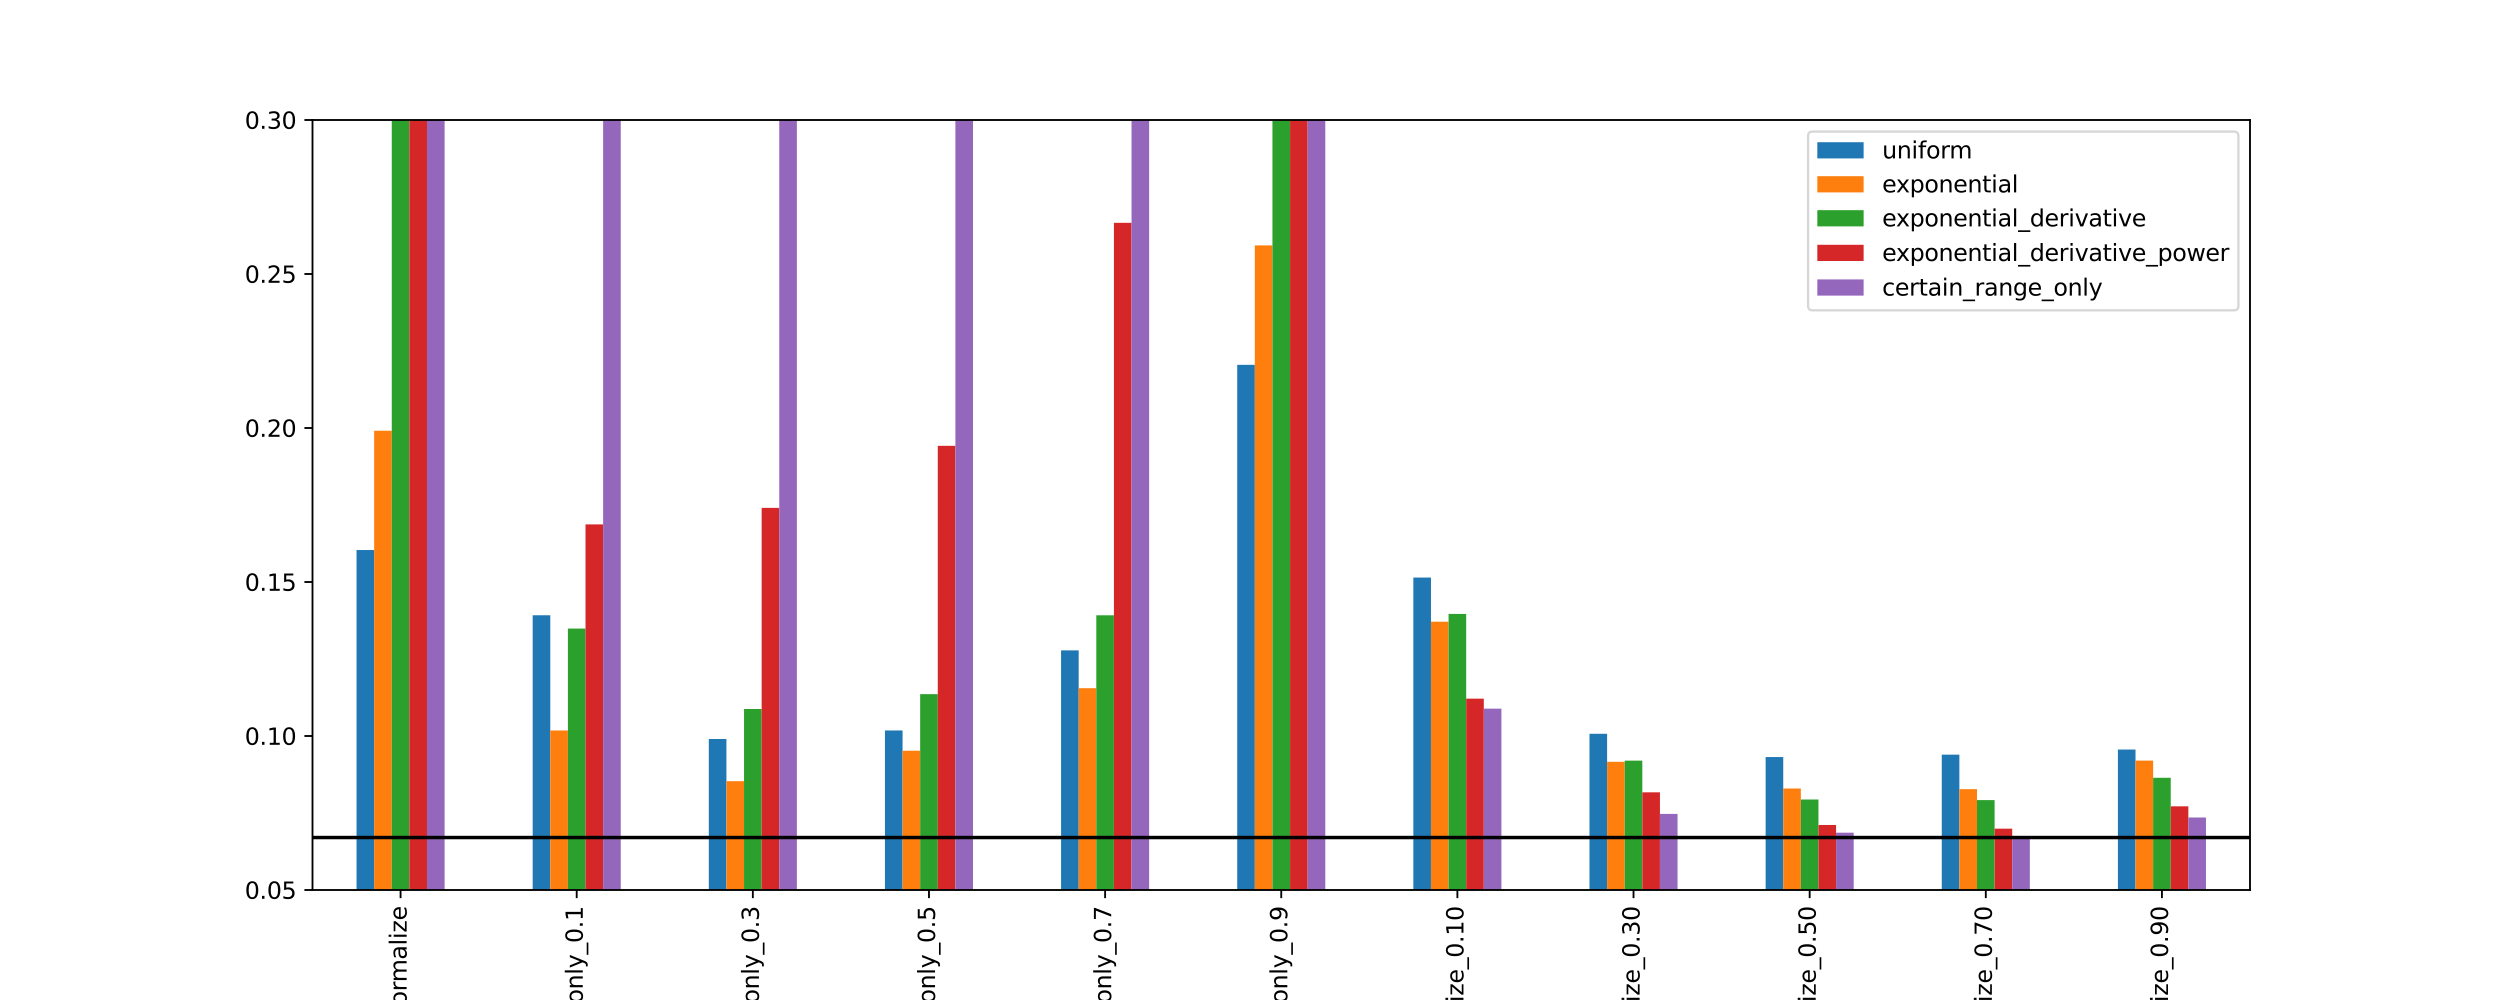 <?xml version="1.0" encoding="utf-8" standalone="no"?>
<!DOCTYPE svg PUBLIC "-//W3C//DTD SVG 1.1//EN"
  "http://www.w3.org/Graphics/SVG/1.1/DTD/svg11.dtd">
<svg xmlns:xlink="http://www.w3.org/1999/xlink" width="1080pt" height="432pt" viewBox="0 0 1080 432" xmlns="http://www.w3.org/2000/svg" version="1.1">
 <defs>
  <style type="text/css">*{stroke-linejoin: round; stroke-linecap: butt}</style>
 </defs>
 <g id="figure_1">
  <g id="patch_1">
   <path d="M 0 432 
L 1080 432 
L 1080 0 
L 0 0 
z
" style="fill: #ffffff"/>
  </g>
  <g id="axes_1">
   <g id="patch_2">
    <path d="M 135 384.48 
L 972 384.48 
L 972 51.84 
L 135 51.84 
z
" style="fill: #ffffff"/>
   </g>
   <g id="patch_3">
    <path d="M 154.023 451.008 
L 161.632 451.008 
L 161.632 237.611 
L 154.023 237.611 
z
" clip-path="url(#p553ba67a82)" style="fill: #1f77b4"/>
   </g>
   <g id="patch_4">
    <path d="M 230.114 451.008 
L 237.723 451.008 
L 237.723 265.793 
L 230.114 265.793 
z
" clip-path="url(#p553ba67a82)" style="fill: #1f77b4"/>
   </g>
   <g id="patch_5">
    <path d="M 306.205 451.008 
L 313.814 451.008 
L 313.814 319.242 
L 306.205 319.242 
z
" clip-path="url(#p553ba67a82)" style="fill: #1f77b4"/>
   </g>
   <g id="patch_6">
    <path d="M 382.295 451.008 
L 389.905 451.008 
L 389.905 315.561 
L 382.295 315.561 
z
" clip-path="url(#p553ba67a82)" style="fill: #1f77b4"/>
   </g>
   <g id="patch_7">
    <path d="M 458.386 451.008 
L 465.995 451.008 
L 465.995 280.964 
L 458.386 280.964 
z
" clip-path="url(#p553ba67a82)" style="fill: #1f77b4"/>
   </g>
   <g id="patch_8">
    <path d="M 534.477 451.008 
L 542.086 451.008 
L 542.086 157.61 
L 534.477 157.61 
z
" clip-path="url(#p553ba67a82)" style="fill: #1f77b4"/>
   </g>
   <g id="patch_9">
    <path d="M 610.568 451.008 
L 618.177 451.008 
L 618.177 249.504 
L 610.568 249.504 
z
" clip-path="url(#p553ba67a82)" style="fill: #1f77b4"/>
   </g>
   <g id="patch_10">
    <path d="M 686.659 451.008 
L 694.268 451.008 
L 694.268 316.997 
L 686.659 316.997 
z
" clip-path="url(#p553ba67a82)" style="fill: #1f77b4"/>
   </g>
   <g id="patch_11">
    <path d="M 762.75 451.008 
L 770.359 451.008 
L 770.359 327.046 
L 762.75 327.046 
z
" clip-path="url(#p553ba67a82)" style="fill: #1f77b4"/>
   </g>
   <g id="patch_12">
    <path d="M 838.841 451.008 
L 846.45 451.008 
L 846.45 326.008 
L 838.841 326.008 
z
" clip-path="url(#p553ba67a82)" style="fill: #1f77b4"/>
   </g>
   <g id="patch_13">
    <path d="M 914.932 451.008 
L 922.541 451.008 
L 922.541 323.8 
L 914.932 323.8 
z
" clip-path="url(#p553ba67a82)" style="fill: #1f77b4"/>
   </g>
   <g id="patch_14">
    <path d="M 161.632 451.008 
L 169.241 451.008 
L 169.241 186.078 
L 161.632 186.078 
z
" clip-path="url(#p553ba67a82)" style="fill: #ff7f0e"/>
   </g>
   <g id="patch_15">
    <path d="M 237.723 451.008 
L 245.332 451.008 
L 245.332 315.569 
L 237.723 315.569 
z
" clip-path="url(#p553ba67a82)" style="fill: #ff7f0e"/>
   </g>
   <g id="patch_16">
    <path d="M 313.814 451.008 
L 321.423 451.008 
L 321.423 337.467 
L 313.814 337.467 
z
" clip-path="url(#p553ba67a82)" style="fill: #ff7f0e"/>
   </g>
   <g id="patch_17">
    <path d="M 389.905 451.008 
L 397.514 451.008 
L 397.514 324.317 
L 389.905 324.317 
z
" clip-path="url(#p553ba67a82)" style="fill: #ff7f0e"/>
   </g>
   <g id="patch_18">
    <path d="M 465.995 451.008 
L 473.605 451.008 
L 473.605 297.305 
L 465.995 297.305 
z
" clip-path="url(#p553ba67a82)" style="fill: #ff7f0e"/>
   </g>
   <g id="patch_19">
    <path d="M 542.086 451.008 
L 549.695 451.008 
L 549.695 106.02 
L 542.086 106.02 
z
" clip-path="url(#p553ba67a82)" style="fill: #ff7f0e"/>
   </g>
   <g id="patch_20">
    <path d="M 618.177 451.008 
L 625.786 451.008 
L 625.786 268.579 
L 618.177 268.579 
z
" clip-path="url(#p553ba67a82)" style="fill: #ff7f0e"/>
   </g>
   <g id="patch_21">
    <path d="M 694.268 451.008 
L 701.877 451.008 
L 701.877 329.103 
L 694.268 329.103 
z
" clip-path="url(#p553ba67a82)" style="fill: #ff7f0e"/>
   </g>
   <g id="patch_22">
    <path d="M 770.359 451.008 
L 777.968 451.008 
L 777.968 340.629 
L 770.359 340.629 
z
" clip-path="url(#p553ba67a82)" style="fill: #ff7f0e"/>
   </g>
   <g id="patch_23">
    <path d="M 846.45 451.008 
L 854.059 451.008 
L 854.059 340.914 
L 846.45 340.914 
z
" clip-path="url(#p553ba67a82)" style="fill: #ff7f0e"/>
   </g>
   <g id="patch_24">
    <path d="M 922.541 451.008 
L 930.15 451.008 
L 930.15 328.569 
L 922.541 328.569 
z
" clip-path="url(#p553ba67a82)" style="fill: #ff7f0e"/>
   </g>
   <g id="patch_25">
    <path d="M 169.241 451.008 
L 176.85 451.008 
L 176.85 -208227.57 
L 169.241 -208227.57 
z
" clip-path="url(#p553ba67a82)" style="fill: #2ca02c"/>
   </g>
   <g id="patch_26">
    <path d="M 245.332 451.008 
L 252.941 451.008 
L 252.941 271.538 
L 245.332 271.538 
z
" clip-path="url(#p553ba67a82)" style="fill: #2ca02c"/>
   </g>
   <g id="patch_27">
    <path d="M 321.423 451.008 
L 329.032 451.008 
L 329.032 306.285 
L 321.423 306.285 
z
" clip-path="url(#p553ba67a82)" style="fill: #2ca02c"/>
   </g>
   <g id="patch_28">
    <path d="M 397.514 451.008 
L 405.123 451.008 
L 405.123 299.87 
L 397.514 299.87 
z
" clip-path="url(#p553ba67a82)" style="fill: #2ca02c"/>
   </g>
   <g id="patch_29">
    <path d="M 473.605 451.008 
L 481.214 451.008 
L 481.214 265.803 
L 473.605 265.803 
z
" clip-path="url(#p553ba67a82)" style="fill: #2ca02c"/>
   </g>
   <g id="patch_30">
    <path d="M 549.695 451.008 
L 557.305 451.008 
L 557.305 -21.014 
L 549.695 -21.014 
z
" clip-path="url(#p553ba67a82)" style="fill: #2ca02c"/>
   </g>
   <g id="patch_31">
    <path d="M 625.786 451.008 
L 633.395 451.008 
L 633.395 265.215 
L 625.786 265.215 
z
" clip-path="url(#p553ba67a82)" style="fill: #2ca02c"/>
   </g>
   <g id="patch_32">
    <path d="M 701.877 451.008 
L 709.486 451.008 
L 709.486 328.591 
L 701.877 328.591 
z
" clip-path="url(#p553ba67a82)" style="fill: #2ca02c"/>
   </g>
   <g id="patch_33">
    <path d="M 777.968 451.008 
L 785.577 451.008 
L 785.577 345.391 
L 777.968 345.391 
z
" clip-path="url(#p553ba67a82)" style="fill: #2ca02c"/>
   </g>
   <g id="patch_34">
    <path d="M 854.059 451.008 
L 861.668 451.008 
L 861.668 345.644 
L 854.059 345.644 
z
" clip-path="url(#p553ba67a82)" style="fill: #2ca02c"/>
   </g>
   <g id="patch_35">
    <path d="M 930.15 451.008 
L 937.759 451.008 
L 937.759 336.004 
L 930.15 336.004 
z
" clip-path="url(#p553ba67a82)" style="fill: #2ca02c"/>
   </g>
   <g id="patch_36">
    <path d="M 176.85 451.008 
L 184.459 451.008 
L 184.459 -1539882.367 
L 176.85 -1539882.367 
z
" clip-path="url(#p553ba67a82)" style="fill: #d62728"/>
   </g>
   <g id="patch_37">
    <path d="M 252.941 451.008 
L 260.55 451.008 
L 260.55 226.539 
L 252.941 226.539 
z
" clip-path="url(#p553ba67a82)" style="fill: #d62728"/>
   </g>
   <g id="patch_38">
    <path d="M 329.032 451.008 
L 336.641 451.008 
L 336.641 219.398 
L 329.032 219.398 
z
" clip-path="url(#p553ba67a82)" style="fill: #d62728"/>
   </g>
   <g id="patch_39">
    <path d="M 405.123 451.008 
L 412.732 451.008 
L 412.732 192.595 
L 405.123 192.595 
z
" clip-path="url(#p553ba67a82)" style="fill: #d62728"/>
   </g>
   <g id="patch_40">
    <path d="M 481.214 451.008 
L 488.823 451.008 
L 488.823 96.257 
L 481.214 96.257 
z
" clip-path="url(#p553ba67a82)" style="fill: #d62728"/>
   </g>
   <g id="patch_41">
    <path d="M 557.305 451.008 
L 564.914 451.008 
L 564.914 -80645095.711 
L 557.305 -80645095.711 
z
" clip-path="url(#p553ba67a82)" style="fill: #d62728"/>
   </g>
   <g id="patch_42">
    <path d="M 633.395 451.008 
L 641.005 451.008 
L 641.005 301.816 
L 633.395 301.816 
z
" clip-path="url(#p553ba67a82)" style="fill: #d62728"/>
   </g>
   <g id="patch_43">
    <path d="M 709.486 451.008 
L 717.095 451.008 
L 717.095 342.282 
L 709.486 342.282 
z
" clip-path="url(#p553ba67a82)" style="fill: #d62728"/>
   </g>
   <g id="patch_44">
    <path d="M 785.577 451.008 
L 793.186 451.008 
L 793.186 356.386 
L 785.577 356.386 
z
" clip-path="url(#p553ba67a82)" style="fill: #d62728"/>
   </g>
   <g id="patch_45">
    <path d="M 861.668 451.008 
L 869.277 451.008 
L 869.277 357.986 
L 861.668 357.986 
z
" clip-path="url(#p553ba67a82)" style="fill: #d62728"/>
   </g>
   <g id="patch_46">
    <path d="M 937.759 451.008 
L 945.368 451.008 
L 945.368 348.336 
L 937.759 348.336 
z
" clip-path="url(#p553ba67a82)" style="fill: #d62728"/>
   </g>
   <g id="patch_47">
    <path d="M 184.459 451.008 
L 192.068 451.008 
L 192.068 -33204.303 
L 184.459 -33204.303 
z
" clip-path="url(#p553ba67a82)" style="fill: #9467bd"/>
   </g>
   <g id="patch_48">
    <path d="M 260.55 451.008 
L 268.159 451.008 
L 268.159 -123864421.943 
L 260.55 -123864421.943 
z
" clip-path="url(#p553ba67a82)" style="fill: #9467bd"/>
   </g>
   <g id="patch_49">
    <path d="M 336.641 451.008 
L 344.25 451.008 
L 344.25 -103024312.415 
L 336.641 -103024312.415 
z
" clip-path="url(#p553ba67a82)" style="fill: #9467bd"/>
   </g>
   <g id="patch_50">
    <path d="M 412.732 451.008 
L 420.341 451.008 
L 420.341 -93085690.338 
L 412.732 -93085690.338 
z
" clip-path="url(#p553ba67a82)" style="fill: #9467bd"/>
   </g>
   <g id="patch_51">
    <path d="M 488.823 451.008 
L 496.432 451.008 
L 496.432 -81302328.772 
L 488.823 -81302328.772 
z
" clip-path="url(#p553ba67a82)" style="fill: #9467bd"/>
   </g>
   <g id="patch_52">
    <path d="M 564.914 451.008 
L 572.523 451.008 
L 572.523 -51877588.563 
L 564.914 -51877588.563 
z
" clip-path="url(#p553ba67a82)" style="fill: #9467bd"/>
   </g>
   <g id="patch_53">
    <path d="M 641.005 451.008 
L 648.614 451.008 
L 648.614 306.136 
L 641.005 306.136 
z
" clip-path="url(#p553ba67a82)" style="fill: #9467bd"/>
   </g>
   <g id="patch_54">
    <path d="M 717.095 451.008 
L 724.705 451.008 
L 724.705 351.608 
L 717.095 351.608 
z
" clip-path="url(#p553ba67a82)" style="fill: #9467bd"/>
   </g>
   <g id="patch_55">
    <path d="M 793.186 451.008 
L 800.795 451.008 
L 800.795 359.72 
L 793.186 359.72 
z
" clip-path="url(#p553ba67a82)" style="fill: #9467bd"/>
   </g>
   <g id="patch_56">
    <path d="M 869.277 451.008 
L 876.886 451.008 
L 876.886 361.822 
L 869.277 361.822 
z
" clip-path="url(#p553ba67a82)" style="fill: #9467bd"/>
   </g>
   <g id="patch_57">
    <path d="M 945.368 451.008 
L 952.977 451.008 
L 952.977 353.158 
L 945.368 353.158 
z
" clip-path="url(#p553ba67a82)" style="fill: #9467bd"/>
   </g>
   <g id="matplotlib.axis_1">
    <g id="xtick_1">
     <g id="line2d_1">
      <defs>
       <path id="mc039c8e65f" d="M 0 0 
L 0 3.5 
" style="stroke: #000000; stroke-width: 0.8"/>
      </defs>
      <g>
       <use xlink:href="#mc039c8e65f" x="173.045" y="384.48" style="stroke: #000000; stroke-width: 0.8"/>
      </g>
     </g>
     <g id="text_1">
      <!-- no_normalize -->
      <g transform="translate(175.666 458.155) rotate(-90) scale(0.1 -0.1)">
       <defs>
        <path id="DejaVuSans-6e" d="M 3513 2113 
L 3513 0 
L 2938 0 
L 2938 2094 
Q 2938 2591 2744 2837 
Q 2550 3084 2163 3084 
Q 1697 3084 1428 2787 
Q 1159 2491 1159 1978 
L 1159 0 
L 581 0 
L 581 3500 
L 1159 3500 
L 1159 2956 
Q 1366 3272 1645 3428 
Q 1925 3584 2291 3584 
Q 2894 3584 3203 3211 
Q 3513 2838 3513 2113 
z
" transform="scale(0.016)"/>
        <path id="DejaVuSans-6f" d="M 1959 3097 
Q 1497 3097 1228 2736 
Q 959 2375 959 1747 
Q 959 1119 1226 758 
Q 1494 397 1959 397 
Q 2419 397 2687 759 
Q 2956 1122 2956 1747 
Q 2956 2369 2687 2733 
Q 2419 3097 1959 3097 
z
M 1959 3584 
Q 2709 3584 3137 3096 
Q 3566 2609 3566 1747 
Q 3566 888 3137 398 
Q 2709 -91 1959 -91 
Q 1206 -91 779 398 
Q 353 888 353 1747 
Q 353 2609 779 3096 
Q 1206 3584 1959 3584 
z
" transform="scale(0.016)"/>
        <path id="DejaVuSans-5f" d="M 3263 -1063 
L 3263 -1509 
L -63 -1509 
L -63 -1063 
L 3263 -1063 
z
" transform="scale(0.016)"/>
        <path id="DejaVuSans-72" d="M 2631 2963 
Q 2534 3019 2420 3045 
Q 2306 3072 2169 3072 
Q 1681 3072 1420 2755 
Q 1159 2438 1159 1844 
L 1159 0 
L 581 0 
L 581 3500 
L 1159 3500 
L 1159 2956 
Q 1341 3275 1631 3429 
Q 1922 3584 2338 3584 
Q 2397 3584 2469 3576 
Q 2541 3569 2628 3553 
L 2631 2963 
z
" transform="scale(0.016)"/>
        <path id="DejaVuSans-6d" d="M 3328 2828 
Q 3544 3216 3844 3400 
Q 4144 3584 4550 3584 
Q 5097 3584 5394 3201 
Q 5691 2819 5691 2113 
L 5691 0 
L 5113 0 
L 5113 2094 
Q 5113 2597 4934 2840 
Q 4756 3084 4391 3084 
Q 3944 3084 3684 2787 
Q 3425 2491 3425 1978 
L 3425 0 
L 2847 0 
L 2847 2094 
Q 2847 2600 2669 2842 
Q 2491 3084 2119 3084 
Q 1678 3084 1418 2786 
Q 1159 2488 1159 1978 
L 1159 0 
L 581 0 
L 581 3500 
L 1159 3500 
L 1159 2956 
Q 1356 3278 1631 3431 
Q 1906 3584 2284 3584 
Q 2666 3584 2933 3390 
Q 3200 3197 3328 2828 
z
" transform="scale(0.016)"/>
        <path id="DejaVuSans-61" d="M 2194 1759 
Q 1497 1759 1228 1600 
Q 959 1441 959 1056 
Q 959 750 1161 570 
Q 1363 391 1709 391 
Q 2188 391 2477 730 
Q 2766 1069 2766 1631 
L 2766 1759 
L 2194 1759 
z
M 3341 1997 
L 3341 0 
L 2766 0 
L 2766 531 
Q 2569 213 2275 61 
Q 1981 -91 1556 -91 
Q 1019 -91 701 211 
Q 384 513 384 1019 
Q 384 1609 779 1909 
Q 1175 2209 1959 2209 
L 2766 2209 
L 2766 2266 
Q 2766 2663 2505 2880 
Q 2244 3097 1772 3097 
Q 1472 3097 1187 3025 
Q 903 2953 641 2809 
L 641 3341 
Q 956 3463 1253 3523 
Q 1550 3584 1831 3584 
Q 2591 3584 2966 3190 
Q 3341 2797 3341 1997 
z
" transform="scale(0.016)"/>
        <path id="DejaVuSans-6c" d="M 603 4863 
L 1178 4863 
L 1178 0 
L 603 0 
L 603 4863 
z
" transform="scale(0.016)"/>
        <path id="DejaVuSans-69" d="M 603 3500 
L 1178 3500 
L 1178 0 
L 603 0 
L 603 3500 
z
M 603 4863 
L 1178 4863 
L 1178 4134 
L 603 4134 
L 603 4863 
z
" transform="scale(0.016)"/>
        <path id="DejaVuSans-7a" d="M 353 3500 
L 3084 3500 
L 3084 2975 
L 922 459 
L 3084 459 
L 3084 0 
L 275 0 
L 275 525 
L 2438 3041 
L 353 3041 
L 353 3500 
z
" transform="scale(0.016)"/>
        <path id="DejaVuSans-65" d="M 3597 1894 
L 3597 1613 
L 953 1613 
Q 991 1019 1311 708 
Q 1631 397 2203 397 
Q 2534 397 2845 478 
Q 3156 559 3463 722 
L 3463 178 
Q 3153 47 2828 -22 
Q 2503 -91 2169 -91 
Q 1331 -91 842 396 
Q 353 884 353 1716 
Q 353 2575 817 3079 
Q 1281 3584 2069 3584 
Q 2775 3584 3186 3129 
Q 3597 2675 3597 1894 
z
M 3022 2063 
Q 3016 2534 2758 2815 
Q 2500 3097 2075 3097 
Q 1594 3097 1305 2825 
Q 1016 2553 972 2059 
L 3022 2063 
z
" transform="scale(0.016)"/>
       </defs>
       <use xlink:href="#DejaVuSans-6e"/>
       <use xlink:href="#DejaVuSans-6f" x="63.379"/>
       <use xlink:href="#DejaVuSans-5f" x="124.561"/>
       <use xlink:href="#DejaVuSans-6e" x="174.561"/>
       <use xlink:href="#DejaVuSans-6f" x="237.939"/>
       <use xlink:href="#DejaVuSans-72" x="299.121"/>
       <use xlink:href="#DejaVuSans-6d" x="338.484"/>
       <use xlink:href="#DejaVuSans-61" x="435.896"/>
       <use xlink:href="#DejaVuSans-6c" x="497.176"/>
       <use xlink:href="#DejaVuSans-69" x="524.959"/>
       <use xlink:href="#DejaVuSans-7a" x="552.742"/>
       <use xlink:href="#DejaVuSans-65" x="605.232"/>
      </g>
     </g>
    </g>
    <g id="xtick_2">
     <g id="line2d_2">
      <g>
       <use xlink:href="#mc039c8e65f" x="249.136" y="384.48" style="stroke: #000000; stroke-width: 0.8"/>
      </g>
     </g>
     <g id="text_2">
      <!-- subtract_only_0.1 -->
      <g transform="translate(251.757 480.01) rotate(-90) scale(0.1 -0.1)">
       <defs>
        <path id="DejaVuSans-73" d="M 2834 3397 
L 2834 2853 
Q 2591 2978 2328 3040 
Q 2066 3103 1784 3103 
Q 1356 3103 1142 2972 
Q 928 2841 928 2578 
Q 928 2378 1081 2264 
Q 1234 2150 1697 2047 
L 1894 2003 
Q 2506 1872 2764 1633 
Q 3022 1394 3022 966 
Q 3022 478 2636 193 
Q 2250 -91 1575 -91 
Q 1294 -91 989 -36 
Q 684 19 347 128 
L 347 722 
Q 666 556 975 473 
Q 1284 391 1588 391 
Q 1994 391 2212 530 
Q 2431 669 2431 922 
Q 2431 1156 2273 1281 
Q 2116 1406 1581 1522 
L 1381 1569 
Q 847 1681 609 1914 
Q 372 2147 372 2553 
Q 372 3047 722 3315 
Q 1072 3584 1716 3584 
Q 2034 3584 2315 3537 
Q 2597 3491 2834 3397 
z
" transform="scale(0.016)"/>
        <path id="DejaVuSans-75" d="M 544 1381 
L 544 3500 
L 1119 3500 
L 1119 1403 
Q 1119 906 1312 657 
Q 1506 409 1894 409 
Q 2359 409 2629 706 
Q 2900 1003 2900 1516 
L 2900 3500 
L 3475 3500 
L 3475 0 
L 2900 0 
L 2900 538 
Q 2691 219 2414 64 
Q 2138 -91 1772 -91 
Q 1169 -91 856 284 
Q 544 659 544 1381 
z
M 1991 3584 
L 1991 3584 
z
" transform="scale(0.016)"/>
        <path id="DejaVuSans-62" d="M 3116 1747 
Q 3116 2381 2855 2742 
Q 2594 3103 2138 3103 
Q 1681 3103 1420 2742 
Q 1159 2381 1159 1747 
Q 1159 1113 1420 752 
Q 1681 391 2138 391 
Q 2594 391 2855 752 
Q 3116 1113 3116 1747 
z
M 1159 2969 
Q 1341 3281 1617 3432 
Q 1894 3584 2278 3584 
Q 2916 3584 3314 3078 
Q 3713 2572 3713 1747 
Q 3713 922 3314 415 
Q 2916 -91 2278 -91 
Q 1894 -91 1617 61 
Q 1341 213 1159 525 
L 1159 0 
L 581 0 
L 581 4863 
L 1159 4863 
L 1159 2969 
z
" transform="scale(0.016)"/>
        <path id="DejaVuSans-74" d="M 1172 4494 
L 1172 3500 
L 2356 3500 
L 2356 3053 
L 1172 3053 
L 1172 1153 
Q 1172 725 1289 603 
Q 1406 481 1766 481 
L 2356 481 
L 2356 0 
L 1766 0 
Q 1100 0 847 248 
Q 594 497 594 1153 
L 594 3053 
L 172 3053 
L 172 3500 
L 594 3500 
L 594 4494 
L 1172 4494 
z
" transform="scale(0.016)"/>
        <path id="DejaVuSans-63" d="M 3122 3366 
L 3122 2828 
Q 2878 2963 2633 3030 
Q 2388 3097 2138 3097 
Q 1578 3097 1268 2742 
Q 959 2388 959 1747 
Q 959 1106 1268 751 
Q 1578 397 2138 397 
Q 2388 397 2633 464 
Q 2878 531 3122 666 
L 3122 134 
Q 2881 22 2623 -34 
Q 2366 -91 2075 -91 
Q 1284 -91 818 406 
Q 353 903 353 1747 
Q 353 2603 823 3093 
Q 1294 3584 2113 3584 
Q 2378 3584 2631 3529 
Q 2884 3475 3122 3366 
z
" transform="scale(0.016)"/>
        <path id="DejaVuSans-79" d="M 2059 -325 
Q 1816 -950 1584 -1140 
Q 1353 -1331 966 -1331 
L 506 -1331 
L 506 -850 
L 844 -850 
Q 1081 -850 1212 -737 
Q 1344 -625 1503 -206 
L 1606 56 
L 191 3500 
L 800 3500 
L 1894 763 
L 2988 3500 
L 3597 3500 
L 2059 -325 
z
" transform="scale(0.016)"/>
        <path id="DejaVuSans-30" d="M 2034 4250 
Q 1547 4250 1301 3770 
Q 1056 3291 1056 2328 
Q 1056 1369 1301 889 
Q 1547 409 2034 409 
Q 2525 409 2770 889 
Q 3016 1369 3016 2328 
Q 3016 3291 2770 3770 
Q 2525 4250 2034 4250 
z
M 2034 4750 
Q 2819 4750 3233 4129 
Q 3647 3509 3647 2328 
Q 3647 1150 3233 529 
Q 2819 -91 2034 -91 
Q 1250 -91 836 529 
Q 422 1150 422 2328 
Q 422 3509 836 4129 
Q 1250 4750 2034 4750 
z
" transform="scale(0.016)"/>
        <path id="DejaVuSans-2e" d="M 684 794 
L 1344 794 
L 1344 0 
L 684 0 
L 684 794 
z
" transform="scale(0.016)"/>
        <path id="DejaVuSans-31" d="M 794 531 
L 1825 531 
L 1825 4091 
L 703 3866 
L 703 4441 
L 1819 4666 
L 2450 4666 
L 2450 531 
L 3481 531 
L 3481 0 
L 794 0 
L 794 531 
z
" transform="scale(0.016)"/>
       </defs>
       <use xlink:href="#DejaVuSans-73"/>
       <use xlink:href="#DejaVuSans-75" x="52.1"/>
       <use xlink:href="#DejaVuSans-62" x="115.479"/>
       <use xlink:href="#DejaVuSans-74" x="178.955"/>
       <use xlink:href="#DejaVuSans-72" x="218.164"/>
       <use xlink:href="#DejaVuSans-61" x="259.277"/>
       <use xlink:href="#DejaVuSans-63" x="320.557"/>
       <use xlink:href="#DejaVuSans-74" x="375.537"/>
       <use xlink:href="#DejaVuSans-5f" x="414.746"/>
       <use xlink:href="#DejaVuSans-6f" x="464.746"/>
       <use xlink:href="#DejaVuSans-6e" x="525.928"/>
       <use xlink:href="#DejaVuSans-6c" x="589.307"/>
       <use xlink:href="#DejaVuSans-79" x="617.09"/>
       <use xlink:href="#DejaVuSans-5f" x="676.27"/>
       <use xlink:href="#DejaVuSans-30" x="726.27"/>
       <use xlink:href="#DejaVuSans-2e" x="789.893"/>
       <use xlink:href="#DejaVuSans-31" x="821.68"/>
      </g>
     </g>
    </g>
    <g id="xtick_3">
     <g id="line2d_3">
      <g>
       <use xlink:href="#mc039c8e65f" x="325.227" y="384.48" style="stroke: #000000; stroke-width: 0.8"/>
      </g>
     </g>
     <g id="text_3">
      <!-- subtract_only_0.3 -->
      <g transform="translate(327.848 480.01) rotate(-90) scale(0.1 -0.1)">
       <defs>
        <path id="DejaVuSans-33" d="M 2597 2516 
Q 3050 2419 3304 2112 
Q 3559 1806 3559 1356 
Q 3559 666 3084 287 
Q 2609 -91 1734 -91 
Q 1441 -91 1130 -33 
Q 819 25 488 141 
L 488 750 
Q 750 597 1062 519 
Q 1375 441 1716 441 
Q 2309 441 2620 675 
Q 2931 909 2931 1356 
Q 2931 1769 2642 2001 
Q 2353 2234 1838 2234 
L 1294 2234 
L 1294 2753 
L 1863 2753 
Q 2328 2753 2575 2939 
Q 2822 3125 2822 3475 
Q 2822 3834 2567 4026 
Q 2313 4219 1838 4219 
Q 1578 4219 1281 4162 
Q 984 4106 628 3988 
L 628 4550 
Q 988 4650 1302 4700 
Q 1616 4750 1894 4750 
Q 2613 4750 3031 4423 
Q 3450 4097 3450 3541 
Q 3450 3153 3228 2886 
Q 3006 2619 2597 2516 
z
" transform="scale(0.016)"/>
       </defs>
       <use xlink:href="#DejaVuSans-73"/>
       <use xlink:href="#DejaVuSans-75" x="52.1"/>
       <use xlink:href="#DejaVuSans-62" x="115.479"/>
       <use xlink:href="#DejaVuSans-74" x="178.955"/>
       <use xlink:href="#DejaVuSans-72" x="218.164"/>
       <use xlink:href="#DejaVuSans-61" x="259.277"/>
       <use xlink:href="#DejaVuSans-63" x="320.557"/>
       <use xlink:href="#DejaVuSans-74" x="375.537"/>
       <use xlink:href="#DejaVuSans-5f" x="414.746"/>
       <use xlink:href="#DejaVuSans-6f" x="464.746"/>
       <use xlink:href="#DejaVuSans-6e" x="525.928"/>
       <use xlink:href="#DejaVuSans-6c" x="589.307"/>
       <use xlink:href="#DejaVuSans-79" x="617.09"/>
       <use xlink:href="#DejaVuSans-5f" x="676.27"/>
       <use xlink:href="#DejaVuSans-30" x="726.27"/>
       <use xlink:href="#DejaVuSans-2e" x="789.893"/>
       <use xlink:href="#DejaVuSans-33" x="821.68"/>
      </g>
     </g>
    </g>
    <g id="xtick_4">
     <g id="line2d_4">
      <g>
       <use xlink:href="#mc039c8e65f" x="401.318" y="384.48" style="stroke: #000000; stroke-width: 0.8"/>
      </g>
     </g>
     <g id="text_4">
      <!-- subtract_only_0.5 -->
      <g transform="translate(403.938 480.01) rotate(-90) scale(0.1 -0.1)">
       <defs>
        <path id="DejaVuSans-35" d="M 691 4666 
L 3169 4666 
L 3169 4134 
L 1269 4134 
L 1269 2991 
Q 1406 3038 1543 3061 
Q 1681 3084 1819 3084 
Q 2600 3084 3056 2656 
Q 3513 2228 3513 1497 
Q 3513 744 3044 326 
Q 2575 -91 1722 -91 
Q 1428 -91 1123 -41 
Q 819 9 494 109 
L 494 744 
Q 775 591 1075 516 
Q 1375 441 1709 441 
Q 2250 441 2565 725 
Q 2881 1009 2881 1497 
Q 2881 1984 2565 2268 
Q 2250 2553 1709 2553 
Q 1456 2553 1204 2497 
Q 953 2441 691 2322 
L 691 4666 
z
" transform="scale(0.016)"/>
       </defs>
       <use xlink:href="#DejaVuSans-73"/>
       <use xlink:href="#DejaVuSans-75" x="52.1"/>
       <use xlink:href="#DejaVuSans-62" x="115.479"/>
       <use xlink:href="#DejaVuSans-74" x="178.955"/>
       <use xlink:href="#DejaVuSans-72" x="218.164"/>
       <use xlink:href="#DejaVuSans-61" x="259.277"/>
       <use xlink:href="#DejaVuSans-63" x="320.557"/>
       <use xlink:href="#DejaVuSans-74" x="375.537"/>
       <use xlink:href="#DejaVuSans-5f" x="414.746"/>
       <use xlink:href="#DejaVuSans-6f" x="464.746"/>
       <use xlink:href="#DejaVuSans-6e" x="525.928"/>
       <use xlink:href="#DejaVuSans-6c" x="589.307"/>
       <use xlink:href="#DejaVuSans-79" x="617.09"/>
       <use xlink:href="#DejaVuSans-5f" x="676.27"/>
       <use xlink:href="#DejaVuSans-30" x="726.27"/>
       <use xlink:href="#DejaVuSans-2e" x="789.893"/>
       <use xlink:href="#DejaVuSans-35" x="821.68"/>
      </g>
     </g>
    </g>
    <g id="xtick_5">
     <g id="line2d_5">
      <g>
       <use xlink:href="#mc039c8e65f" x="477.409" y="384.48" style="stroke: #000000; stroke-width: 0.8"/>
      </g>
     </g>
     <g id="text_5">
      <!-- subtract_only_0.7 -->
      <g transform="translate(480.029 480.01) rotate(-90) scale(0.1 -0.1)">
       <defs>
        <path id="DejaVuSans-37" d="M 525 4666 
L 3525 4666 
L 3525 4397 
L 1831 0 
L 1172 0 
L 2766 4134 
L 525 4134 
L 525 4666 
z
" transform="scale(0.016)"/>
       </defs>
       <use xlink:href="#DejaVuSans-73"/>
       <use xlink:href="#DejaVuSans-75" x="52.1"/>
       <use xlink:href="#DejaVuSans-62" x="115.479"/>
       <use xlink:href="#DejaVuSans-74" x="178.955"/>
       <use xlink:href="#DejaVuSans-72" x="218.164"/>
       <use xlink:href="#DejaVuSans-61" x="259.277"/>
       <use xlink:href="#DejaVuSans-63" x="320.557"/>
       <use xlink:href="#DejaVuSans-74" x="375.537"/>
       <use xlink:href="#DejaVuSans-5f" x="414.746"/>
       <use xlink:href="#DejaVuSans-6f" x="464.746"/>
       <use xlink:href="#DejaVuSans-6e" x="525.928"/>
       <use xlink:href="#DejaVuSans-6c" x="589.307"/>
       <use xlink:href="#DejaVuSans-79" x="617.09"/>
       <use xlink:href="#DejaVuSans-5f" x="676.27"/>
       <use xlink:href="#DejaVuSans-30" x="726.27"/>
       <use xlink:href="#DejaVuSans-2e" x="789.893"/>
       <use xlink:href="#DejaVuSans-37" x="821.68"/>
      </g>
     </g>
    </g>
    <g id="xtick_6">
     <g id="line2d_6">
      <g>
       <use xlink:href="#mc039c8e65f" x="553.5" y="384.48" style="stroke: #000000; stroke-width: 0.8"/>
      </g>
     </g>
     <g id="text_6">
      <!-- subtract_only_0.9 -->
      <g transform="translate(556.12 480.01) rotate(-90) scale(0.1 -0.1)">
       <defs>
        <path id="DejaVuSans-39" d="M 703 97 
L 703 672 
Q 941 559 1184 500 
Q 1428 441 1663 441 
Q 2288 441 2617 861 
Q 2947 1281 2994 2138 
Q 2813 1869 2534 1725 
Q 2256 1581 1919 1581 
Q 1219 1581 811 2004 
Q 403 2428 403 3163 
Q 403 3881 828 4315 
Q 1253 4750 1959 4750 
Q 2769 4750 3195 4129 
Q 3622 3509 3622 2328 
Q 3622 1225 3098 567 
Q 2575 -91 1691 -91 
Q 1453 -91 1209 -44 
Q 966 3 703 97 
z
M 1959 2075 
Q 2384 2075 2632 2365 
Q 2881 2656 2881 3163 
Q 2881 3666 2632 3958 
Q 2384 4250 1959 4250 
Q 1534 4250 1286 3958 
Q 1038 3666 1038 3163 
Q 1038 2656 1286 2365 
Q 1534 2075 1959 2075 
z
" transform="scale(0.016)"/>
       </defs>
       <use xlink:href="#DejaVuSans-73"/>
       <use xlink:href="#DejaVuSans-75" x="52.1"/>
       <use xlink:href="#DejaVuSans-62" x="115.479"/>
       <use xlink:href="#DejaVuSans-74" x="178.955"/>
       <use xlink:href="#DejaVuSans-72" x="218.164"/>
       <use xlink:href="#DejaVuSans-61" x="259.277"/>
       <use xlink:href="#DejaVuSans-63" x="320.557"/>
       <use xlink:href="#DejaVuSans-74" x="375.537"/>
       <use xlink:href="#DejaVuSans-5f" x="414.746"/>
       <use xlink:href="#DejaVuSans-6f" x="464.746"/>
       <use xlink:href="#DejaVuSans-6e" x="525.928"/>
       <use xlink:href="#DejaVuSans-6c" x="589.307"/>
       <use xlink:href="#DejaVuSans-79" x="617.09"/>
       <use xlink:href="#DejaVuSans-5f" x="676.27"/>
       <use xlink:href="#DejaVuSans-30" x="726.27"/>
       <use xlink:href="#DejaVuSans-2e" x="789.893"/>
       <use xlink:href="#DejaVuSans-39" x="821.68"/>
      </g>
     </g>
    </g>
    <g id="xtick_7">
     <g id="line2d_7">
      <g>
       <use xlink:href="#mc039c8e65f" x="629.591" y="384.48" style="stroke: #000000; stroke-width: 0.8"/>
      </g>
     </g>
     <g id="text_7">
      <!-- normalize_0.10 -->
      <g transform="translate(632.211 467.964) rotate(-90) scale(0.1 -0.1)">
       <use xlink:href="#DejaVuSans-6e"/>
       <use xlink:href="#DejaVuSans-6f" x="63.379"/>
       <use xlink:href="#DejaVuSans-72" x="124.561"/>
       <use xlink:href="#DejaVuSans-6d" x="163.924"/>
       <use xlink:href="#DejaVuSans-61" x="261.336"/>
       <use xlink:href="#DejaVuSans-6c" x="322.615"/>
       <use xlink:href="#DejaVuSans-69" x="350.398"/>
       <use xlink:href="#DejaVuSans-7a" x="378.182"/>
       <use xlink:href="#DejaVuSans-65" x="430.672"/>
       <use xlink:href="#DejaVuSans-5f" x="492.195"/>
       <use xlink:href="#DejaVuSans-30" x="542.195"/>
       <use xlink:href="#DejaVuSans-2e" x="605.818"/>
       <use xlink:href="#DejaVuSans-31" x="637.605"/>
       <use xlink:href="#DejaVuSans-30" x="701.229"/>
      </g>
     </g>
    </g>
    <g id="xtick_8">
     <g id="line2d_8">
      <g>
       <use xlink:href="#mc039c8e65f" x="705.682" y="384.48" style="stroke: #000000; stroke-width: 0.8"/>
      </g>
     </g>
     <g id="text_8">
      <!-- normalize_0.30 -->
      <g transform="translate(708.302 467.964) rotate(-90) scale(0.1 -0.1)">
       <use xlink:href="#DejaVuSans-6e"/>
       <use xlink:href="#DejaVuSans-6f" x="63.379"/>
       <use xlink:href="#DejaVuSans-72" x="124.561"/>
       <use xlink:href="#DejaVuSans-6d" x="163.924"/>
       <use xlink:href="#DejaVuSans-61" x="261.336"/>
       <use xlink:href="#DejaVuSans-6c" x="322.615"/>
       <use xlink:href="#DejaVuSans-69" x="350.398"/>
       <use xlink:href="#DejaVuSans-7a" x="378.182"/>
       <use xlink:href="#DejaVuSans-65" x="430.672"/>
       <use xlink:href="#DejaVuSans-5f" x="492.195"/>
       <use xlink:href="#DejaVuSans-30" x="542.195"/>
       <use xlink:href="#DejaVuSans-2e" x="605.818"/>
       <use xlink:href="#DejaVuSans-33" x="637.605"/>
       <use xlink:href="#DejaVuSans-30" x="701.229"/>
      </g>
     </g>
    </g>
    <g id="xtick_9">
     <g id="line2d_9">
      <g>
       <use xlink:href="#mc039c8e65f" x="781.773" y="384.48" style="stroke: #000000; stroke-width: 0.8"/>
      </g>
     </g>
     <g id="text_9">
      <!-- normalize_0.50 -->
      <g transform="translate(784.393 467.964) rotate(-90) scale(0.1 -0.1)">
       <use xlink:href="#DejaVuSans-6e"/>
       <use xlink:href="#DejaVuSans-6f" x="63.379"/>
       <use xlink:href="#DejaVuSans-72" x="124.561"/>
       <use xlink:href="#DejaVuSans-6d" x="163.924"/>
       <use xlink:href="#DejaVuSans-61" x="261.336"/>
       <use xlink:href="#DejaVuSans-6c" x="322.615"/>
       <use xlink:href="#DejaVuSans-69" x="350.398"/>
       <use xlink:href="#DejaVuSans-7a" x="378.182"/>
       <use xlink:href="#DejaVuSans-65" x="430.672"/>
       <use xlink:href="#DejaVuSans-5f" x="492.195"/>
       <use xlink:href="#DejaVuSans-30" x="542.195"/>
       <use xlink:href="#DejaVuSans-2e" x="605.818"/>
       <use xlink:href="#DejaVuSans-35" x="637.605"/>
       <use xlink:href="#DejaVuSans-30" x="701.229"/>
      </g>
     </g>
    </g>
    <g id="xtick_10">
     <g id="line2d_10">
      <g>
       <use xlink:href="#mc039c8e65f" x="857.864" y="384.48" style="stroke: #000000; stroke-width: 0.8"/>
      </g>
     </g>
     <g id="text_10">
      <!-- normalize_0.70 -->
      <g transform="translate(860.484 467.964) rotate(-90) scale(0.1 -0.1)">
       <use xlink:href="#DejaVuSans-6e"/>
       <use xlink:href="#DejaVuSans-6f" x="63.379"/>
       <use xlink:href="#DejaVuSans-72" x="124.561"/>
       <use xlink:href="#DejaVuSans-6d" x="163.924"/>
       <use xlink:href="#DejaVuSans-61" x="261.336"/>
       <use xlink:href="#DejaVuSans-6c" x="322.615"/>
       <use xlink:href="#DejaVuSans-69" x="350.398"/>
       <use xlink:href="#DejaVuSans-7a" x="378.182"/>
       <use xlink:href="#DejaVuSans-65" x="430.672"/>
       <use xlink:href="#DejaVuSans-5f" x="492.195"/>
       <use xlink:href="#DejaVuSans-30" x="542.195"/>
       <use xlink:href="#DejaVuSans-2e" x="605.818"/>
       <use xlink:href="#DejaVuSans-37" x="637.605"/>
       <use xlink:href="#DejaVuSans-30" x="701.229"/>
      </g>
     </g>
    </g>
    <g id="xtick_11">
     <g id="line2d_11">
      <g>
       <use xlink:href="#mc039c8e65f" x="933.955" y="384.48" style="stroke: #000000; stroke-width: 0.8"/>
      </g>
     </g>
     <g id="text_11">
      <!-- normalize_0.90 -->
      <g transform="translate(936.575 467.964) rotate(-90) scale(0.1 -0.1)">
       <use xlink:href="#DejaVuSans-6e"/>
       <use xlink:href="#DejaVuSans-6f" x="63.379"/>
       <use xlink:href="#DejaVuSans-72" x="124.561"/>
       <use xlink:href="#DejaVuSans-6d" x="163.924"/>
       <use xlink:href="#DejaVuSans-61" x="261.336"/>
       <use xlink:href="#DejaVuSans-6c" x="322.615"/>
       <use xlink:href="#DejaVuSans-69" x="350.398"/>
       <use xlink:href="#DejaVuSans-7a" x="378.182"/>
       <use xlink:href="#DejaVuSans-65" x="430.672"/>
       <use xlink:href="#DejaVuSans-5f" x="492.195"/>
       <use xlink:href="#DejaVuSans-30" x="542.195"/>
       <use xlink:href="#DejaVuSans-2e" x="605.818"/>
       <use xlink:href="#DejaVuSans-39" x="637.605"/>
       <use xlink:href="#DejaVuSans-30" x="701.229"/>
      </g>
     </g>
    </g>
   </g>
   <g id="matplotlib.axis_2">
    <g id="ytick_1">
     <g id="line2d_12">
      <defs>
       <path id="m95a3023f37" d="M 0 0 
L -3.5 0 
" style="stroke: #000000; stroke-width: 0.8"/>
      </defs>
      <g>
       <use xlink:href="#m95a3023f37" x="135" y="384.48" style="stroke: #000000; stroke-width: 0.8"/>
      </g>
     </g>
     <g id="text_12">
      <!-- 0.05 -->
      <g transform="translate(105.734 388.279) scale(0.1 -0.1)">
       <use xlink:href="#DejaVuSans-30"/>
       <use xlink:href="#DejaVuSans-2e" x="63.623"/>
       <use xlink:href="#DejaVuSans-30" x="95.41"/>
       <use xlink:href="#DejaVuSans-35" x="159.033"/>
      </g>
     </g>
    </g>
    <g id="ytick_2">
     <g id="line2d_13">
      <g>
       <use xlink:href="#m95a3023f37" x="135" y="317.952" style="stroke: #000000; stroke-width: 0.8"/>
      </g>
     </g>
     <g id="text_13">
      <!-- 0.10 -->
      <g transform="translate(105.734 321.751) scale(0.1 -0.1)">
       <use xlink:href="#DejaVuSans-30"/>
       <use xlink:href="#DejaVuSans-2e" x="63.623"/>
       <use xlink:href="#DejaVuSans-31" x="95.41"/>
       <use xlink:href="#DejaVuSans-30" x="159.033"/>
      </g>
     </g>
    </g>
    <g id="ytick_3">
     <g id="line2d_14">
      <g>
       <use xlink:href="#m95a3023f37" x="135" y="251.424" style="stroke: #000000; stroke-width: 0.8"/>
      </g>
     </g>
     <g id="text_14">
      <!-- 0.15 -->
      <g transform="translate(105.734 255.223) scale(0.1 -0.1)">
       <use xlink:href="#DejaVuSans-30"/>
       <use xlink:href="#DejaVuSans-2e" x="63.623"/>
       <use xlink:href="#DejaVuSans-31" x="95.41"/>
       <use xlink:href="#DejaVuSans-35" x="159.033"/>
      </g>
     </g>
    </g>
    <g id="ytick_4">
     <g id="line2d_15">
      <g>
       <use xlink:href="#m95a3023f37" x="135" y="184.896" style="stroke: #000000; stroke-width: 0.8"/>
      </g>
     </g>
     <g id="text_15">
      <!-- 0.20 -->
      <g transform="translate(105.734 188.695) scale(0.1 -0.1)">
       <defs>
        <path id="DejaVuSans-32" d="M 1228 531 
L 3431 531 
L 3431 0 
L 469 0 
L 469 531 
Q 828 903 1448 1529 
Q 2069 2156 2228 2338 
Q 2531 2678 2651 2914 
Q 2772 3150 2772 3378 
Q 2772 3750 2511 3984 
Q 2250 4219 1831 4219 
Q 1534 4219 1204 4116 
Q 875 4013 500 3803 
L 500 4441 
Q 881 4594 1212 4672 
Q 1544 4750 1819 4750 
Q 2544 4750 2975 4387 
Q 3406 4025 3406 3419 
Q 3406 3131 3298 2873 
Q 3191 2616 2906 2266 
Q 2828 2175 2409 1742 
Q 1991 1309 1228 531 
z
" transform="scale(0.016)"/>
       </defs>
       <use xlink:href="#DejaVuSans-30"/>
       <use xlink:href="#DejaVuSans-2e" x="63.623"/>
       <use xlink:href="#DejaVuSans-32" x="95.41"/>
       <use xlink:href="#DejaVuSans-30" x="159.033"/>
      </g>
     </g>
    </g>
    <g id="ytick_5">
     <g id="line2d_16">
      <g>
       <use xlink:href="#m95a3023f37" x="135" y="118.368" style="stroke: #000000; stroke-width: 0.8"/>
      </g>
     </g>
     <g id="text_16">
      <!-- 0.25 -->
      <g transform="translate(105.734 122.167) scale(0.1 -0.1)">
       <use xlink:href="#DejaVuSans-30"/>
       <use xlink:href="#DejaVuSans-2e" x="63.623"/>
       <use xlink:href="#DejaVuSans-32" x="95.41"/>
       <use xlink:href="#DejaVuSans-35" x="159.033"/>
      </g>
     </g>
    </g>
    <g id="ytick_6">
     <g id="line2d_17">
      <g>
       <use xlink:href="#m95a3023f37" x="135" y="51.84" style="stroke: #000000; stroke-width: 0.8"/>
      </g>
     </g>
     <g id="text_17">
      <!-- 0.30 -->
      <g transform="translate(105.734 55.639) scale(0.1 -0.1)">
       <use xlink:href="#DejaVuSans-30"/>
       <use xlink:href="#DejaVuSans-2e" x="63.623"/>
       <use xlink:href="#DejaVuSans-33" x="95.41"/>
       <use xlink:href="#DejaVuSans-30" x="159.033"/>
      </g>
     </g>
    </g>
   </g>
   <g id="line2d_18">
    <path d="M 135 361.822 
L 972 361.822 
" clip-path="url(#p553ba67a82)" style="fill: none; stroke: #000000; stroke-width: 1.5; stroke-linecap: square"/>
   </g>
   <g id="patch_58">
    <path d="M 135 384.48 
L 135 51.84 
" style="fill: none; stroke: #000000; stroke-width: 0.8; stroke-linejoin: miter; stroke-linecap: square"/>
   </g>
   <g id="patch_59">
    <path d="M 972 384.48 
L 972 51.84 
" style="fill: none; stroke: #000000; stroke-width: 0.8; stroke-linejoin: miter; stroke-linecap: square"/>
   </g>
   <g id="patch_60">
    <path d="M 135 384.48 
L 972 384.48 
" style="fill: none; stroke: #000000; stroke-width: 0.8; stroke-linejoin: miter; stroke-linecap: square"/>
   </g>
   <g id="patch_61">
    <path d="M 135 51.84 
L 972 51.84 
" style="fill: none; stroke: #000000; stroke-width: 0.8; stroke-linejoin: miter; stroke-linecap: square"/>
   </g>
   <g id="legend_1">
    <g id="patch_62">
     <path d="M 783.086 134.065 
L 965 134.065 
Q 967 134.065 967 132.065 
L 967 58.84 
Q 967 56.84 965 56.84 
L 783.086 56.84 
Q 781.086 56.84 781.086 58.84 
L 781.086 132.065 
Q 781.086 134.065 783.086 134.065 
z
" style="fill: #ffffff; opacity: 0.8; stroke: #cccccc; stroke-linejoin: miter"/>
    </g>
    <g id="patch_63">
     <path d="M 785.086 68.438 
L 805.086 68.438 
L 805.086 61.438 
L 785.086 61.438 
z
" style="fill: #1f77b4"/>
    </g>
    <g id="text_18">
     <!-- uniform -->
     <g transform="translate(813.086 68.438) scale(0.1 -0.1)">
      <defs>
       <path id="DejaVuSans-66" d="M 2375 4863 
L 2375 4384 
L 1825 4384 
Q 1516 4384 1395 4259 
Q 1275 4134 1275 3809 
L 1275 3500 
L 2222 3500 
L 2222 3053 
L 1275 3053 
L 1275 0 
L 697 0 
L 697 3053 
L 147 3053 
L 147 3500 
L 697 3500 
L 697 3744 
Q 697 4328 969 4595 
Q 1241 4863 1831 4863 
L 2375 4863 
z
" transform="scale(0.016)"/>
      </defs>
      <use xlink:href="#DejaVuSans-75"/>
      <use xlink:href="#DejaVuSans-6e" x="63.379"/>
      <use xlink:href="#DejaVuSans-69" x="126.758"/>
      <use xlink:href="#DejaVuSans-66" x="154.541"/>
      <use xlink:href="#DejaVuSans-6f" x="189.746"/>
      <use xlink:href="#DejaVuSans-72" x="250.928"/>
      <use xlink:href="#DejaVuSans-6d" x="290.291"/>
     </g>
    </g>
    <g id="patch_64">
     <path d="M 785.086 83.117 
L 805.086 83.117 
L 805.086 76.117 
L 785.086 76.117 
z
" style="fill: #ff7f0e"/>
    </g>
    <g id="text_19">
     <!-- exponential -->
     <g transform="translate(813.086 83.117) scale(0.1 -0.1)">
      <defs>
       <path id="DejaVuSans-78" d="M 3513 3500 
L 2247 1797 
L 3578 0 
L 2900 0 
L 1881 1375 
L 863 0 
L 184 0 
L 1544 1831 
L 300 3500 
L 978 3500 
L 1906 2253 
L 2834 3500 
L 3513 3500 
z
" transform="scale(0.016)"/>
       <path id="DejaVuSans-70" d="M 1159 525 
L 1159 -1331 
L 581 -1331 
L 581 3500 
L 1159 3500 
L 1159 2969 
Q 1341 3281 1617 3432 
Q 1894 3584 2278 3584 
Q 2916 3584 3314 3078 
Q 3713 2572 3713 1747 
Q 3713 922 3314 415 
Q 2916 -91 2278 -91 
Q 1894 -91 1617 61 
Q 1341 213 1159 525 
z
M 3116 1747 
Q 3116 2381 2855 2742 
Q 2594 3103 2138 3103 
Q 1681 3103 1420 2742 
Q 1159 2381 1159 1747 
Q 1159 1113 1420 752 
Q 1681 391 2138 391 
Q 2594 391 2855 752 
Q 3116 1113 3116 1747 
z
" transform="scale(0.016)"/>
      </defs>
      <use xlink:href="#DejaVuSans-65"/>
      <use xlink:href="#DejaVuSans-78" x="59.773"/>
      <use xlink:href="#DejaVuSans-70" x="118.953"/>
      <use xlink:href="#DejaVuSans-6f" x="182.43"/>
      <use xlink:href="#DejaVuSans-6e" x="243.611"/>
      <use xlink:href="#DejaVuSans-65" x="306.99"/>
      <use xlink:href="#DejaVuSans-6e" x="368.514"/>
      <use xlink:href="#DejaVuSans-74" x="431.893"/>
      <use xlink:href="#DejaVuSans-69" x="471.102"/>
      <use xlink:href="#DejaVuSans-61" x="498.885"/>
      <use xlink:href="#DejaVuSans-6c" x="560.164"/>
     </g>
    </g>
    <g id="patch_65">
     <path d="M 785.086 97.795 
L 805.086 97.795 
L 805.086 90.795 
L 785.086 90.795 
z
" style="fill: #2ca02c"/>
    </g>
    <g id="text_20">
     <!-- exponential_derivative -->
     <g transform="translate(813.086 97.795) scale(0.1 -0.1)">
      <defs>
       <path id="DejaVuSans-64" d="M 2906 2969 
L 2906 4863 
L 3481 4863 
L 3481 0 
L 2906 0 
L 2906 525 
Q 2725 213 2448 61 
Q 2172 -91 1784 -91 
Q 1150 -91 751 415 
Q 353 922 353 1747 
Q 353 2572 751 3078 
Q 1150 3584 1784 3584 
Q 2172 3584 2448 3432 
Q 2725 3281 2906 2969 
z
M 947 1747 
Q 947 1113 1208 752 
Q 1469 391 1925 391 
Q 2381 391 2643 752 
Q 2906 1113 2906 1747 
Q 2906 2381 2643 2742 
Q 2381 3103 1925 3103 
Q 1469 3103 1208 2742 
Q 947 2381 947 1747 
z
" transform="scale(0.016)"/>
       <path id="DejaVuSans-76" d="M 191 3500 
L 800 3500 
L 1894 563 
L 2988 3500 
L 3597 3500 
L 2284 0 
L 1503 0 
L 191 3500 
z
" transform="scale(0.016)"/>
      </defs>
      <use xlink:href="#DejaVuSans-65"/>
      <use xlink:href="#DejaVuSans-78" x="59.773"/>
      <use xlink:href="#DejaVuSans-70" x="118.953"/>
      <use xlink:href="#DejaVuSans-6f" x="182.43"/>
      <use xlink:href="#DejaVuSans-6e" x="243.611"/>
      <use xlink:href="#DejaVuSans-65" x="306.99"/>
      <use xlink:href="#DejaVuSans-6e" x="368.514"/>
      <use xlink:href="#DejaVuSans-74" x="431.893"/>
      <use xlink:href="#DejaVuSans-69" x="471.102"/>
      <use xlink:href="#DejaVuSans-61" x="498.885"/>
      <use xlink:href="#DejaVuSans-6c" x="560.164"/>
      <use xlink:href="#DejaVuSans-5f" x="587.947"/>
      <use xlink:href="#DejaVuSans-64" x="637.947"/>
      <use xlink:href="#DejaVuSans-65" x="701.424"/>
      <use xlink:href="#DejaVuSans-72" x="762.947"/>
      <use xlink:href="#DejaVuSans-69" x="804.061"/>
      <use xlink:href="#DejaVuSans-76" x="831.844"/>
      <use xlink:href="#DejaVuSans-61" x="891.023"/>
      <use xlink:href="#DejaVuSans-74" x="952.303"/>
      <use xlink:href="#DejaVuSans-69" x="991.512"/>
      <use xlink:href="#DejaVuSans-76" x="1019.295"/>
      <use xlink:href="#DejaVuSans-65" x="1078.475"/>
     </g>
    </g>
    <g id="patch_66">
     <path d="M 785.086 112.751 
L 805.086 112.751 
L 805.086 105.751 
L 785.086 105.751 
z
" style="fill: #d62728"/>
    </g>
    <g id="text_21">
     <!-- exponential_derivative_power -->
     <g transform="translate(813.086 112.751) scale(0.1 -0.1)">
      <defs>
       <path id="DejaVuSans-77" d="M 269 3500 
L 844 3500 
L 1563 769 
L 2278 3500 
L 2956 3500 
L 3675 769 
L 4391 3500 
L 4966 3500 
L 4050 0 
L 3372 0 
L 2619 2869 
L 1863 0 
L 1184 0 
L 269 3500 
z
" transform="scale(0.016)"/>
      </defs>
      <use xlink:href="#DejaVuSans-65"/>
      <use xlink:href="#DejaVuSans-78" x="59.773"/>
      <use xlink:href="#DejaVuSans-70" x="118.953"/>
      <use xlink:href="#DejaVuSans-6f" x="182.43"/>
      <use xlink:href="#DejaVuSans-6e" x="243.611"/>
      <use xlink:href="#DejaVuSans-65" x="306.99"/>
      <use xlink:href="#DejaVuSans-6e" x="368.514"/>
      <use xlink:href="#DejaVuSans-74" x="431.893"/>
      <use xlink:href="#DejaVuSans-69" x="471.102"/>
      <use xlink:href="#DejaVuSans-61" x="498.885"/>
      <use xlink:href="#DejaVuSans-6c" x="560.164"/>
      <use xlink:href="#DejaVuSans-5f" x="587.947"/>
      <use xlink:href="#DejaVuSans-64" x="637.947"/>
      <use xlink:href="#DejaVuSans-65" x="701.424"/>
      <use xlink:href="#DejaVuSans-72" x="762.947"/>
      <use xlink:href="#DejaVuSans-69" x="804.061"/>
      <use xlink:href="#DejaVuSans-76" x="831.844"/>
      <use xlink:href="#DejaVuSans-61" x="891.023"/>
      <use xlink:href="#DejaVuSans-74" x="952.303"/>
      <use xlink:href="#DejaVuSans-69" x="991.512"/>
      <use xlink:href="#DejaVuSans-76" x="1019.295"/>
      <use xlink:href="#DejaVuSans-65" x="1078.475"/>
      <use xlink:href="#DejaVuSans-5f" x="1139.998"/>
      <use xlink:href="#DejaVuSans-70" x="1189.998"/>
      <use xlink:href="#DejaVuSans-6f" x="1253.475"/>
      <use xlink:href="#DejaVuSans-77" x="1314.656"/>
      <use xlink:href="#DejaVuSans-65" x="1396.443"/>
      <use xlink:href="#DejaVuSans-72" x="1457.967"/>
     </g>
    </g>
    <g id="patch_67">
     <path d="M 785.086 127.707 
L 805.086 127.707 
L 805.086 120.707 
L 785.086 120.707 
z
" style="fill: #9467bd"/>
    </g>
    <g id="text_22">
     <!-- certain_range_only -->
     <g transform="translate(813.086 127.707) scale(0.1 -0.1)">
      <defs>
       <path id="DejaVuSans-67" d="M 2906 1791 
Q 2906 2416 2648 2759 
Q 2391 3103 1925 3103 
Q 1463 3103 1205 2759 
Q 947 2416 947 1791 
Q 947 1169 1205 825 
Q 1463 481 1925 481 
Q 2391 481 2648 825 
Q 2906 1169 2906 1791 
z
M 3481 434 
Q 3481 -459 3084 -895 
Q 2688 -1331 1869 -1331 
Q 1566 -1331 1297 -1286 
Q 1028 -1241 775 -1147 
L 775 -588 
Q 1028 -725 1275 -790 
Q 1522 -856 1778 -856 
Q 2344 -856 2625 -561 
Q 2906 -266 2906 331 
L 2906 616 
Q 2728 306 2450 153 
Q 2172 0 1784 0 
Q 1141 0 747 490 
Q 353 981 353 1791 
Q 353 2603 747 3093 
Q 1141 3584 1784 3584 
Q 2172 3584 2450 3431 
Q 2728 3278 2906 2969 
L 2906 3500 
L 3481 3500 
L 3481 434 
z
" transform="scale(0.016)"/>
      </defs>
      <use xlink:href="#DejaVuSans-63"/>
      <use xlink:href="#DejaVuSans-65" x="54.98"/>
      <use xlink:href="#DejaVuSans-72" x="116.504"/>
      <use xlink:href="#DejaVuSans-74" x="157.617"/>
      <use xlink:href="#DejaVuSans-61" x="196.826"/>
      <use xlink:href="#DejaVuSans-69" x="258.105"/>
      <use xlink:href="#DejaVuSans-6e" x="285.889"/>
      <use xlink:href="#DejaVuSans-5f" x="349.268"/>
      <use xlink:href="#DejaVuSans-72" x="399.268"/>
      <use xlink:href="#DejaVuSans-61" x="440.381"/>
      <use xlink:href="#DejaVuSans-6e" x="501.66"/>
      <use xlink:href="#DejaVuSans-67" x="565.039"/>
      <use xlink:href="#DejaVuSans-65" x="628.516"/>
      <use xlink:href="#DejaVuSans-5f" x="690.039"/>
      <use xlink:href="#DejaVuSans-6f" x="740.039"/>
      <use xlink:href="#DejaVuSans-6e" x="801.221"/>
      <use xlink:href="#DejaVuSans-6c" x="864.6"/>
      <use xlink:href="#DejaVuSans-79" x="892.383"/>
     </g>
    </g>
   </g>
  </g>
 </g>
 <defs>
  <clipPath id="p553ba67a82">
   <rect x="135" y="51.84" width="837" height="332.64"/>
  </clipPath>
 </defs>
</svg>
